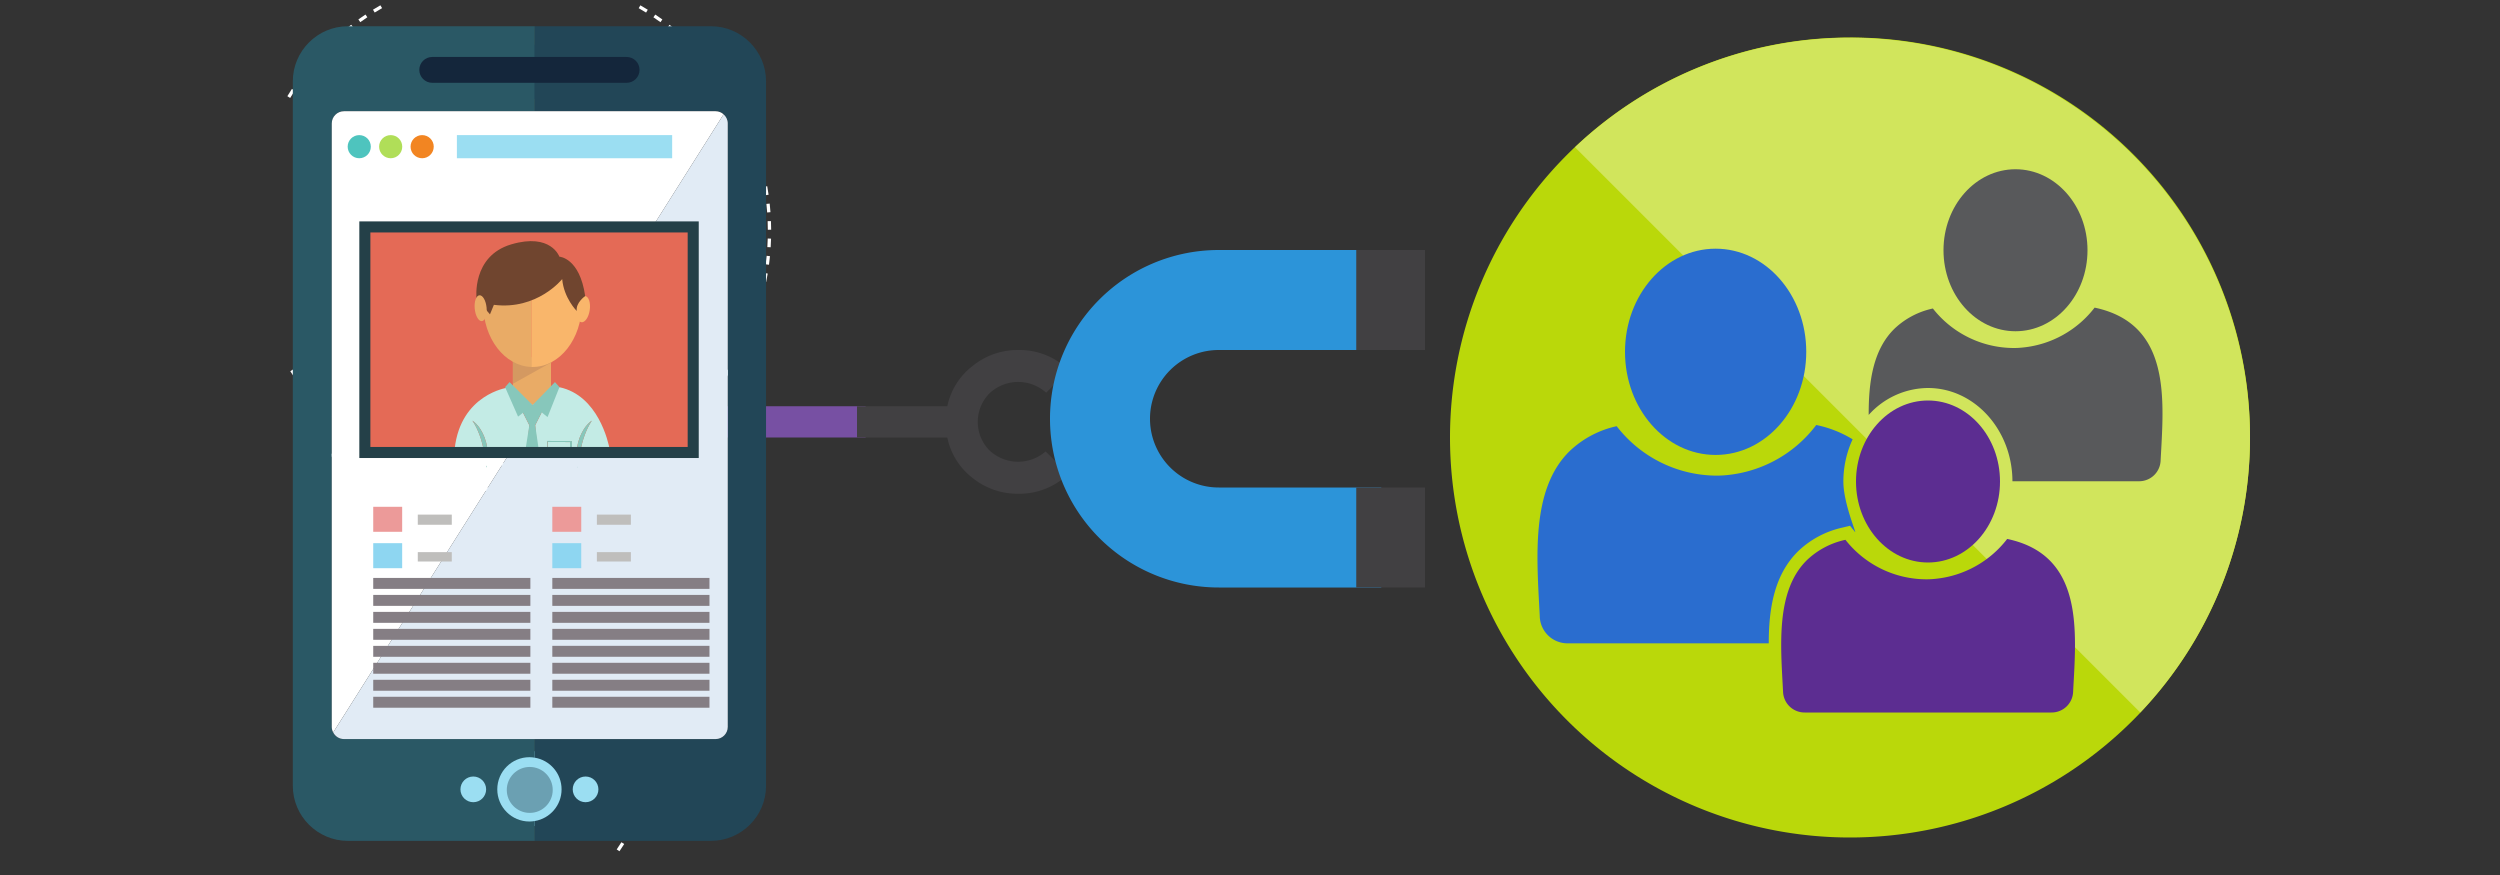 <?xml version="1.0" encoding="UTF-8" standalone="no"?>
<svg
   xmlns:dc="http://purl.org/dc/elements/1.1/"
   xmlns:cc="http://creativecommons.org/ns#"
   xmlns:rdf="http://www.w3.org/1999/02/22-rdf-syntax-ns#"
   xmlns:svg="http://www.w3.org/2000/svg"
   xmlns="http://www.w3.org/2000/svg"
   xmlns:sodipodi="http://sodipodi.sourceforge.net/DTD/sodipodi-0.dtd"
   xmlns:inkscape="http://www.inkscape.org/namespaces/inkscape"
   id="ICONS"
   viewBox="0 0 400 140"
   version="1.1"
   sodipodi:docname="disa-framework-contacts.svg"
   inkscape:version="0.92.1 r15371">
  <rect x="0" y="0" width="400" height="140" fill="#333333" stroke="none"/>
  <sodipodi:namedview
     pagecolor="#ffffff"
     bordercolor="#666666"
     borderopacity="1"
     objecttolerance="10"
     gridtolerance="10"
     guidetolerance="10"
     inkscape:pageopacity="0"
     inkscape:pageshadow="2"
     inkscape:window-width="1903"
     inkscape:window-height="1096"
     id="namedview69"
     showgrid="false"
     inkscape:zoom="2.397092"
     inkscape:cx="215.64449"
     inkscape:cy="-24.800868"
     inkscape:window-x="2489"
     inkscape:window-y="-9"
     inkscape:window-maximized="1"
     inkscape:current-layer="ICONS" />
  <defs
     id="defs4">
    <style
       id="style2">.cls-1{fill:#7750a3;}.cls-2{fill:#bad80a;}.cls-3{fill:#d1e55c;}.cls-4{fill:#2a6dcf;}.cls-5{fill:#58595b;}.cls-6{fill:#5c2d91;}.cls-7{fill:#414042;}.cls-8{fill:#ae96c8;}.cls-9{fill:#bcbec0;}.cls-10{fill:#6d6e71;}.cls-11{fill:#2c94d9;}.cls-12{fill:#808285;}</style>
  </defs>
  <title
     id="title6">bot-framework-overview-plan</title>
  <rect
     class="cls-1"
     x="113.5"
     y="65"
     width="25"
     height="5"
     id="rect8" />
  <path
     class="cls-2"
     d="M360,70A64,64,0,1,1,296,6,63.81,63.81,0,0,1,360,70Z"
     id="path10" />
  <path
     class="cls-3"
     d="M360,70a63.81,63.81,0,0,1-17.56,44L252,23.56A64,64,0,0,1,360,70Z"
     id="path12" />
  <ellipse
     class="cls-4"
     cx="274.5"
     cy="56.29"
     rx="14.5"
     ry="16.5"
     id="ellipse14" />
  <ellipse
     class="cls-5"
     cx="322.48"
     cy="40.04"
     rx="11.52"
     ry="12.96"
     id="ellipse16" />
  <path
     class="cls-4"
     d="M287.77,88.13a14.88,14.88,0,0,1,7-3.71l1.24-.3.8,1c.32.4-1.87-4.6-1.87-8.07a16.14,16.14,0,0,1,1.48-6.76A18.08,18.08,0,0,0,290.6,68a20.36,20.36,0,0,1-14.15,8,15.94,15.94,0,0,1-1.87.1,20.28,20.28,0,0,1-15.91-7.91,15.76,15.76,0,0,0-7.54,4c-6.28,6.16-5.23,17.22-4.77,26.38a4.44,4.44,0,0,0,4.28,4.36H283C283,97.37,283.87,91.91,287.77,88.13Z"
     id="path18" />
  <path
     class="cls-5"
     d="M335.14,49.22a16.55,16.55,0,0,1-11.47,6.38,13.07,13.07,0,0,1-1.52.08,16.5,16.5,0,0,1-12.89-6.32,12.82,12.82,0,0,0-6.11,3.2c-3.47,3.36-4.18,8.55-4.16,13.83a12.85,12.85,0,0,1,9.48-4.31c7.44,0,13.5,6.69,13.52,14.92h20.24a3.44,3.44,0,0,0,3.47-3.33C346.2,64.06,347.5,51.83,335.14,49.22Z"
     id="path20" />
  <ellipse
     class="cls-6"
     cx="308.48"
     cy="77.04"
     rx="11.52"
     ry="12.96"
     id="ellipse22" />
  <path
     class="cls-6"
     d="M331.7,110.67a3.44,3.44,0,0,1-3.47,3.33H288.76a3.44,3.44,0,0,1-3.47-3.33c-.38-7.33-1.22-16.17,3.87-21.1a12.82,12.82,0,0,1,6.11-3.2,16.51,16.51,0,0,0,12.89,6.32,13.08,13.08,0,0,0,1.52-.08,16.55,16.55,0,0,0,11.47-6.38C333.5,88.83,332.2,101.06,331.7,110.67Z"
     id="path24" />
  <path
     class="cls-7"
     d="M151.57,65H137.12v5h14.45a10.92,10.92,0,0,0,4,6.44A11.44,11.44,0,0,0,162.89,79a11.28,11.28,0,0,0,8.05-3.17l-3.64-3.6a6.7,6.7,0,0,1-9-.18,6.5,6.5,0,0,1,0-9.1,6.69,6.69,0,0,1,9.08-.12l3.64-3.6A11.29,11.29,0,0,0,162.89,56a11.43,11.43,0,0,0-7.28,2.56A10.91,10.91,0,0,0,151.57,65Z"
     id="path30" />
  <path
     class="cls-11"
     d="M195,94a27,27,0,0,1,0-54h26V56H195a11,11,0,0,0,0,22h26V94Z"
     id="path44" />
  <rect
     class="cls-7"
     x="217"
     y="40"
     width="11"
     height="16"
     id="rect46" />
  <rect
     class="cls-7"
     x="217"
     y="78"
     width="11"
     height="16"
     id="rect48" />
  <path
     id="path88"
     style="fill:#ffffff;fill-opacity:1;fill-rule:nonzero;stroke:none;stroke-width:0.018"
     d="m 48.909,74.03 0.209,0.488 -1.268,0.542 -0.208,-0.489 1.267,-0.542"
     inkscape:connector-curvature="0" />
  <path
     id="path90"
     style="fill:#ffffff;fill-opacity:1;fill-rule:nonzero;stroke:none;stroke-width:0.018"
     d="m 51.541,73.056 0.176,0.501 -1.3,0.457 -0.176,-0.501 1.3,-0.456"
     inkscape:connector-curvature="0" />
  <path
     id="path92"
     style="fill:#ffffff;fill-opacity:1;fill-rule:nonzero;stroke:none;stroke-width:0.018"
     d="m 54.234,72.259 0.142,0.512 -1.329,0.368 -0.142,-0.512 1.329,-0.368"
     inkscape:connector-curvature="0" />
  <path
     id="path94"
     style="fill:#ffffff;fill-opacity:1;fill-rule:nonzero;stroke:none;stroke-width:0.018"
     d="m 56.973,71.647 0.107,0.52 -1.35,0.277 -0.107,-0.52 1.35,-0.277"
     inkscape:connector-curvature="0" />
  <path
     id="path96"
     style="fill:#ffffff;fill-opacity:1;fill-rule:nonzero;stroke:none;stroke-width:0.018"
     d="m 59.751,71.22 0.071,0.526 -1.367,0.186 -0.072,-0.527 1.367,-0.186"
     inkscape:connector-curvature="0" />
  <path
     id="path98"
     style="fill:#ffffff;fill-opacity:1;fill-rule:nonzero;stroke:none;stroke-width:0.018"
     d="m 62.548,70.984 0.035,0.53 -1.375,0.092 -0.035,-0.53 1.375,-0.092"
     inkscape:connector-curvature="0" />
  <path
     id="path100"
     style="fill:#ffffff;fill-opacity:1;fill-rule:nonzero;stroke:none;stroke-width:0.018"
     d="m 65.356,70.937 v 0.531 h -1.379 l 6.15e-4,-0.532 h 1.378"
     inkscape:connector-curvature="0" />
  <path
     id="path102"
     style="fill:#ffffff;fill-opacity:1;fill-rule:nonzero;stroke:none;stroke-width:0.018"
     d="m 68.158,71.081 -0.036,0.53 -1.375,-0.094 0.036,-0.53 1.375,0.094"
     inkscape:connector-curvature="0" />
  <path
     id="path104"
     style="fill:#ffffff;fill-opacity:1;fill-rule:nonzero;stroke:none;stroke-width:0.018"
     d="m 70.948,71.413 -0.071,0.527 -1.366,-0.186 0.072,-0.527 1.365,0.186"
     inkscape:connector-curvature="0" />
  <path
     id="path106"
     style="fill:#ffffff;fill-opacity:1;fill-rule:nonzero;stroke:none;stroke-width:0.018"
     d="m 73.707,71.931 -0.107,0.521 -1.35,-0.278 0.106,-0.52 1.351,0.277"
     inkscape:connector-curvature="0" />
  <path
     id="path108"
     style="fill:#ffffff;fill-opacity:1;fill-rule:nonzero;stroke:none;stroke-width:0.018"
     d="m 76.426,72.634 -0.141,0.512 -1.329,-0.368 0.142,-0.513 1.328,0.368"
     inkscape:connector-curvature="0" />
  <path
     id="path110"
     style="fill:#ffffff;fill-opacity:1;fill-rule:nonzero;stroke:none;stroke-width:0.018"
     d="m 79.091,73.516 -0.176,0.501 -1.301,-0.455 0.175,-0.502 1.301,0.455"
     inkscape:connector-curvature="0" />
  <path
     id="path112"
     style="fill:#ffffff;fill-opacity:1;fill-rule:nonzero;stroke:none;stroke-width:0.018"
     d="m 81.69,74.574 -0.208,0.489 -1.268,-0.542 0.209,-0.489 1.267,0.541"
     inkscape:connector-curvature="0" />
  <path
     id="path114"
     style="fill:#ffffff;fill-opacity:1;fill-rule:nonzero;stroke:none;stroke-width:0.018"
     d="m 84.214,75.804 -0.241,0.474 -1.229,-0.626 0.241,-0.474 1.228,0.625"
     inkscape:connector-curvature="0" />
  <path
     id="path116"
     style="fill:#ffffff;fill-opacity:1;fill-rule:nonzero;stroke:none;stroke-width:0.018"
     d="m 86.65,77.201 -0.272,0.457 -1.184,-0.707 0.272,-0.457 1.184,0.707"
     inkscape:connector-curvature="0" />
  <path
     id="path118"
     style="fill:#ffffff;fill-opacity:1;fill-rule:nonzero;stroke:none;stroke-width:0.018"
     d="m 88.985,78.757 -0.302,0.437 -1.134,-0.784 0.302,-0.437 1.133,0.784"
     inkscape:connector-curvature="0" />
  <path
     id="path120"
     style="fill:#ffffff;fill-opacity:1;fill-rule:nonzero;stroke:none;stroke-width:0.018"
     d="m 91.213,80.468 -0.331,0.415 -1.078,-0.858 0.331,-0.416 1.079,0.859"
     inkscape:connector-curvature="0" />
  <path
     id="path122"
     style="fill:#ffffff;fill-opacity:1;fill-rule:nonzero;stroke:none;stroke-width:0.018"
     d="m 93.317,82.324 -0.358,0.392 -1.018,-0.929 0.358,-0.393 1.018,0.93"
     inkscape:connector-curvature="0" />
  <path
     id="path124"
     style="fill:#ffffff;fill-opacity:1;fill-rule:nonzero;stroke:none;stroke-width:0.018"
     d="m 95.293,84.321 -0.384,0.367 -0.953,-0.996 0.384,-0.367 0.952,0.996"
     inkscape:connector-curvature="0" />
  <path
     id="path126"
     style="fill:#ffffff;fill-opacity:1;fill-rule:nonzero;stroke:none;stroke-width:0.018"
     d="m 97.129,86.446 -0.408,0.34 -0.883,-1.058 0.408,-0.341 0.883,1.058"
     inkscape:connector-curvature="0" />
  <path
     id="path128"
     style="fill:#ffffff;fill-opacity:1;fill-rule:nonzero;stroke:none;stroke-width:0.018"
     d="m 98.816,88.69 -0.43,0.312 -0.809,-1.116 0.43,-0.312 0.809,1.115"
     inkscape:connector-curvature="0" />
  <path
     id="path130"
     style="fill:#ffffff;fill-opacity:1;fill-rule:nonzero;stroke:none;stroke-width:0.018"
     d="m 100.348,91.043 -0.45,0.282 -0.732,-1.168 0.45,-0.282 0.732,1.167"
     inkscape:connector-curvature="0" />
  <path
     id="path132"
     style="fill:#ffffff;fill-opacity:1;fill-rule:nonzero;stroke:none;stroke-width:0.018"
     d="m 101.719,93.493 -0.468,0.252 -0.652,-1.215 0.468,-0.251 0.652,1.214"
     inkscape:connector-curvature="0" />
  <path
     id="path134"
     style="fill:#ffffff;fill-opacity:1;fill-rule:nonzero;stroke:none;stroke-width:0.018"
     d="m 102.927,96.015 -0.481,0.226 -0.587,-1.247 0.481,-0.226 0.587,1.247"
     inkscape:connector-curvature="0" />
  <path
     id="path136"
     style="fill:#ffffff;fill-opacity:1;fill-rule:nonzero;stroke:none;stroke-width:0.018"
     d="m 103.956,98.636 -0.497,0.187 -0.486,-1.29 0.497,-0.188 0.486,1.291"
     inkscape:connector-curvature="0" />
  <path
     id="path138"
     style="fill:#ffffff;fill-opacity:1;fill-rule:nonzero;stroke:none;stroke-width:0.018"
     d="m 104.814,101.312 -0.509,0.153 -0.398,-1.319 0.509,-0.153 0.398,1.32"
     inkscape:connector-curvature="0" />
  <path
     id="path140"
     style="fill:#ffffff;fill-opacity:1;fill-rule:nonzero;stroke:none;stroke-width:0.018"
     d="m 105.489,104.035 -0.518,0.119 -0.309,-1.344 0.518,-0.119 0.309,1.344"
     inkscape:connector-curvature="0" />
  <path
     id="path142"
     style="fill:#ffffff;fill-opacity:1;fill-rule:nonzero;stroke:none;stroke-width:0.018"
     d="m 105.978,106.8 -0.525,0.083 -0.217,-1.361 0.525,-0.083 0.216,1.361"
     inkscape:connector-curvature="0" />
  <path
     id="path144"
     style="fill:#ffffff;fill-opacity:1;fill-rule:nonzero;stroke:none;stroke-width:0.018"
     d="m 106.279,109.593 -0.529,0.048 -0.124,-1.373 0.529,-0.048 0.124,1.373"
     inkscape:connector-curvature="0" />
  <path
     id="path146"
     style="fill:#ffffff;fill-opacity:1;fill-rule:nonzero;stroke:none;stroke-width:0.018"
     d="m 106.391,112.397 -0.531,0.012 -0.031,-1.378 0.531,-0.012 0.031,1.378"
     inkscape:connector-curvature="0" />
  <path
     id="path148"
     style="fill:#ffffff;fill-opacity:1;fill-rule:nonzero;stroke:none;stroke-width:0.018"
     d="m 106.312,115.205 -0.531,-0.025 0.062,-1.377 0.531,0.024 -0.063,1.377"
     inkscape:connector-curvature="0" />
  <path
     id="path150"
     style="fill:#ffffff;fill-opacity:1;fill-rule:nonzero;stroke:none;stroke-width:0.018"
     d="m 106.044,118 -0.528,-0.06 0.155,-1.37 0.528,0.06 -0.155,1.37"
     inkscape:connector-curvature="0" />
  <path
     id="path152"
     style="fill:#ffffff;fill-opacity:1;fill-rule:nonzero;stroke:none;stroke-width:0.018"
     d="m 105.588,120.77 -0.522,-0.095 0.247,-1.356 0.523,0.095 -0.247,1.356"
     inkscape:connector-curvature="0" />
  <path
     id="path154"
     style="fill:#ffffff;fill-opacity:1;fill-rule:nonzero;stroke:none;stroke-width:0.018"
     d="m 104.948,123.504 -0.515,-0.13 0.337,-1.336 0.515,0.13 -0.337,1.336"
     inkscape:connector-curvature="0" />
  <path
     id="path156"
     style="fill:#ffffff;fill-opacity:1;fill-rule:nonzero;stroke:none;stroke-width:0.018"
     d="m 104.127,126.189 -0.506,-0.164 0.425,-1.311 0.506,0.164 -0.425,1.311"
     inkscape:connector-curvature="0" />
  <path
     id="path158"
     style="fill:#ffffff;fill-opacity:1;fill-rule:nonzero;stroke:none;stroke-width:0.018"
     d="m 103.128,128.812 -0.493,-0.198 0.512,-1.28 0.493,0.198 -0.512,1.28"
     inkscape:connector-curvature="0" />
  <path
     id="path160"
     style="fill:#ffffff;fill-opacity:1;fill-rule:nonzero;stroke:none;stroke-width:0.018"
     d="m 101.956,131.362 -0.479,-0.23 0.597,-1.242 0.479,0.23 -0.596,1.242"
     inkscape:connector-curvature="0" />
  <path
     id="path162"
     style="fill:#ffffff;fill-opacity:1;fill-rule:nonzero;stroke:none;stroke-width:0.018"
     d="m 100.616,133.828 -0.463,-0.262 0.679,-1.2 0.463,0.262 -0.679,1.2"
     inkscape:connector-curvature="0" />
  <path
     id="path164"
     style="fill:#ffffff;fill-opacity:1;fill-rule:nonzero;stroke:none;stroke-width:0.018"
     d="m 99.113,136.2 -0.444,-0.292 0.758,-1.152 0.444,0.292 -0.758,1.152"
     inkscape:connector-curvature="0" />
  <path
     id="path204"
     style="fill:#ffffff;fill-opacity:1;fill-rule:nonzero;stroke:none;stroke-width:0.018"
     d="m 65.454,75.46 0.198,-0.493 1.279,0.514 -0.198,0.493 -1.279,-0.514"
     inkscape:connector-curvature="0" />
  <path
     id="path206"
     style="fill:#ffffff;fill-opacity:1;fill-rule:nonzero;stroke:none;stroke-width:0.018"
     d="m 62.906,74.284 0.23,-0.479 1.242,0.599 -0.23,0.479 -1.242,-0.599"
     inkscape:connector-curvature="0" />
  <path
     id="path208"
     style="fill:#ffffff;fill-opacity:1;fill-rule:nonzero;stroke:none;stroke-width:0.018"
     d="m 60.442,72.941 0.262,-0.462 1.199,0.68 -0.262,0.462 -1.199,-0.681"
     inkscape:connector-curvature="0" />
  <path
     id="path210"
     style="fill:#ffffff;fill-opacity:1;fill-rule:nonzero;stroke:none;stroke-width:0.018"
     d="m 58.072,71.435 0.293,-0.443 1.151,0.759 -0.292,0.444 -1.151,-0.76"
     inkscape:connector-curvature="0" />
  <path
     id="path212"
     style="fill:#ffffff;fill-opacity:1;fill-rule:nonzero;stroke:none;stroke-width:0.018"
     d="m 55.809,69.773 0.322,-0.423 1.097,0.835 -0.322,0.423 -1.097,-0.835"
     inkscape:connector-curvature="0" />
  <path
     id="path214"
     style="fill:#ffffff;fill-opacity:1;fill-rule:nonzero;stroke:none;stroke-width:0.018"
     d="m 53.665,67.963 0.349,-0.4 1.038,0.907 -0.35,0.4 -1.038,-0.907"
     inkscape:connector-curvature="0" />
  <path
     id="path216"
     style="fill:#ffffff;fill-opacity:1;fill-rule:nonzero;stroke:none;stroke-width:0.018"
     d="m 51.646,66.011 0.376,-0.376 0.974,0.975 -0.376,0.376 -0.974,-0.976"
     inkscape:connector-curvature="0" />
  <path
     id="path218"
     style="fill:#ffffff;fill-opacity:1;fill-rule:nonzero;stroke:none;stroke-width:0.018"
     d="m 49.764,63.925 0.4,-0.349 0.906,1.039 -0.4,0.349 -0.906,-1.039"
     inkscape:connector-curvature="0" />
  <path
     id="path220"
     style="fill:#ffffff;fill-opacity:1;fill-rule:nonzero;stroke:none;stroke-width:0.018"
     d="m 48.029,61.719 0.423,-0.321 0.834,1.098 -0.423,0.322 -0.833,-1.098"
     inkscape:connector-curvature="0" />
  <path
     id="path222"
     style="fill:#ffffff;fill-opacity:1;fill-rule:nonzero;stroke:none;stroke-width:0.018"
     d="m 46.446,59.399 0.444,-0.292 0.757,1.152 -0.444,0.292 -0.757,-1.152"
     inkscape:connector-curvature="0" />
  <path
     id="path256"
     style="fill:#ffffff;fill-opacity:1;fill-rule:nonzero;stroke:none;stroke-width:0.018"
     d="m 46.709,14.225 0.45,0.282 -0.733,1.167 -0.45,-0.283 0.733,-1.167"
     inkscape:connector-curvature="0" />
  <path
     id="path258"
     style="fill:#ffffff;fill-opacity:1;fill-rule:nonzero;stroke:none;stroke-width:0.018"
     d="m 48.318,11.926 0.43,0.312 -0.81,1.116 -0.43,-0.312 0.81,-1.115"
     inkscape:connector-curvature="0" />
  <path
     id="path260"
     style="fill:#ffffff;fill-opacity:1;fill-rule:nonzero;stroke:none;stroke-width:0.018"
     d="m 50.08,9.738 0.408,0.34 -0.883,1.059 -0.408,-0.341 0.883,-1.059"
     inkscape:connector-curvature="0" />
  <path
     id="path262"
     style="fill:#ffffff;fill-opacity:1;fill-rule:nonzero;stroke:none;stroke-width:0.018"
     d="M 51.985,7.675 52.369,8.042 51.416,9.039 51.033,8.671 51.985,7.675"
     inkscape:connector-curvature="0" />
  <path
     id="path264"
     style="fill:#ffffff;fill-opacity:1;fill-rule:nonzero;stroke:none;stroke-width:0.018"
     d="m 54.025,5.747 0.358,0.392 -1.018,0.929 -0.358,-0.392 1.018,-0.929"
     inkscape:connector-curvature="0" />
  <path
     id="path266"
     style="fill:#ffffff;fill-opacity:1;fill-rule:nonzero;stroke:none;stroke-width:0.018"
     d="m 56.192,3.96 0.331,0.415 -1.078,0.858 -0.331,-0.415 1.079,-0.858"
     inkscape:connector-curvature="0" />
  <path
     id="path268"
     style="fill:#ffffff;fill-opacity:1;fill-rule:nonzero;stroke:none;stroke-width:0.018"
     d="M 58.474,2.325 58.776,2.762 57.642,3.547 57.339,3.108 58.474,2.325"
     inkscape:connector-curvature="0" />
  <path
     id="path270"
     style="fill:#ffffff;fill-opacity:1;fill-rule:nonzero;stroke:none;stroke-width:0.018"
     d="m 60.863,0.846 0.272,0.456 -1.185,0.705 -0.272,-0.456 1.185,-0.705"
     inkscape:connector-curvature="0" />
  <path
     id="path302"
     style="fill:#ffffff;fill-opacity:1;fill-rule:nonzero;stroke:none;stroke-width:0.018"
     d="m 103.644,1.558 -0.272,0.456 -1.183,-0.707 0.272,-0.456 1.184,0.707"
     inkscape:connector-curvature="0" />
  <path
     id="path304"
     style="fill:#ffffff;fill-opacity:1;fill-rule:nonzero;stroke:none;stroke-width:0.018"
     d="m 105.98,3.113 -0.302,0.437 -1.134,-0.783 0.302,-0.437 1.134,0.783"
     inkscape:connector-curvature="0" />
  <path
     id="path306"
     style="fill:#ffffff;fill-opacity:1;fill-rule:nonzero;stroke:none;stroke-width:0.018"
     d="m 108.208,4.825 -0.331,0.415 -1.079,-0.859 0.331,-0.415 1.079,0.859"
     inkscape:connector-curvature="0" />
  <path
     id="path308"
     style="fill:#ffffff;fill-opacity:1;fill-rule:nonzero;stroke:none;stroke-width:0.018"
     d="m 110.311,6.681 -0.359,0.392 -1.018,-0.929 0.358,-0.394 1.018,0.93"
     inkscape:connector-curvature="0" />
  <path
     id="path310"
     style="fill:#ffffff;fill-opacity:1;fill-rule:nonzero;stroke:none;stroke-width:0.018"
     d="m 112.288,8.676 -0.384,0.368 -0.952,-0.997 0.384,-0.368 0.953,0.996"
     inkscape:connector-curvature="0" />
  <path
     id="path312"
     style="fill:#ffffff;fill-opacity:1;fill-rule:nonzero;stroke:none;stroke-width:0.018"
     d="m 114.124,10.802 -0.408,0.34 -0.883,-1.058 0.408,-0.341 0.883,1.058"
     inkscape:connector-curvature="0" />
  <path
     id="path314"
     style="fill:#ffffff;fill-opacity:1;fill-rule:nonzero;stroke:none;stroke-width:0.018"
     d="m 115.811,13.046 -0.43,0.312 -0.809,-1.116 0.43,-0.312 0.809,1.116"
     inkscape:connector-curvature="0" />
  <path
     id="path316"
     style="fill:#ffffff;fill-opacity:1;fill-rule:nonzero;stroke:none;stroke-width:0.018"
     d="m 117.343,15.399 -0.45,0.282 -0.732,-1.168 0.45,-0.282 0.732,1.168"
     inkscape:connector-curvature="0" />
  <path
     id="path318"
     style="fill:#ffffff;fill-opacity:1;fill-rule:nonzero;stroke:none;stroke-width:0.018"
     d="m 118.714,17.849 -0.468,0.252 -0.652,-1.215 0.468,-0.251 0.652,1.214"
     inkscape:connector-curvature="0" />
  <path
     id="path320"
     style="fill:#ffffff;fill-opacity:1;fill-rule:nonzero;stroke:none;stroke-width:0.018"
     d="m 119.921,20.371 -0.481,0.226 -0.587,-1.247 0.481,-0.226 0.587,1.247"
     inkscape:connector-curvature="0" />
  <path
     id="path322"
     style="fill:#ffffff;fill-opacity:1;fill-rule:nonzero;stroke:none;stroke-width:0.018"
     d="m 120.951,22.992 -0.497,0.187 -0.486,-1.29 0.497,-0.188 0.486,1.291"
     inkscape:connector-curvature="0" />
  <path
     id="path324"
     style="fill:#ffffff;fill-opacity:1;fill-rule:nonzero;stroke:none;stroke-width:0.018"
     d="m 121.809,25.668 -0.509,0.154 -0.398,-1.32 0.509,-0.153 0.398,1.32"
     inkscape:connector-curvature="0" />
  <path
     id="path326"
     style="fill:#ffffff;fill-opacity:1;fill-rule:nonzero;stroke:none;stroke-width:0.018"
     d="m 122.483,28.391 -0.518,0.119 -0.308,-1.344 0.518,-0.119 0.309,1.344"
     inkscape:connector-curvature="0" />
  <path
     id="path328"
     style="fill:#ffffff;fill-opacity:1;fill-rule:nonzero;stroke:none;stroke-width:0.018"
     d="m 122.973,31.157 -0.525,0.083 -0.217,-1.361 0.524,-0.084 0.217,1.361"
     inkscape:connector-curvature="0" />
  <path
     id="path330"
     style="fill:#ffffff;fill-opacity:1;fill-rule:nonzero;stroke:none;stroke-width:0.018"
     d="m 123.274,33.949 -0.529,0.048 -0.124,-1.373 0.529,-0.048 0.124,1.373"
     inkscape:connector-curvature="0" />
  <path
     id="path332"
     style="fill:#ffffff;fill-opacity:1;fill-rule:nonzero;stroke:none;stroke-width:0.018"
     d="m 123.385,36.754 -0.531,0.012 -0.031,-1.378 0.531,-0.012 0.031,1.378"
     inkscape:connector-curvature="0" />
  <path
     id="path334"
     style="fill:#ffffff;fill-opacity:1;fill-rule:nonzero;stroke:none;stroke-width:0.018"
     d="m 123.307,39.561 -0.531,-0.025 0.062,-1.376 0.531,0.023 -0.062,1.378"
     inkscape:connector-curvature="0" />
  <path
     id="path336"
     style="fill:#ffffff;fill-opacity:1;fill-rule:nonzero;stroke:none;stroke-width:0.018"
     d="m 123.039,42.356 -0.528,-0.06 0.155,-1.369 0.528,0.059 -0.155,1.37"
     inkscape:connector-curvature="0" />
  <path
     id="path338"
     style="fill:#ffffff;fill-opacity:1;fill-rule:nonzero;stroke:none;stroke-width:0.018"
     d="m 122.583,45.126 -0.522,-0.095 0.246,-1.356 0.523,0.095 -0.247,1.356"
     inkscape:connector-curvature="0" />
  <path
     id="path340"
     style="fill:#ffffff;fill-opacity:1;fill-rule:nonzero;stroke:none;stroke-width:0.018"
     d="m 121.943,47.86 -0.515,-0.13 0.337,-1.336 0.515,0.13 -0.337,1.336"
     inkscape:connector-curvature="0" />
  <path
     id="path342"
     style="fill:#ffffff;fill-opacity:1;fill-rule:nonzero;stroke:none;stroke-width:0.018"
     d="m 121.122,50.546 -0.505,-0.164 0.425,-1.311 0.506,0.164 -0.426,1.311"
     inkscape:connector-curvature="0" />
  <path
     id="path344"
     style="fill:#ffffff;fill-opacity:1;fill-rule:nonzero;stroke:none;stroke-width:0.018"
     d="m 120.123,53.168 -0.493,-0.197 0.513,-1.28 0.493,0.198 -0.512,1.279"
     inkscape:connector-curvature="0" />
  <path
     id="path346"
     style="fill:#ffffff;fill-opacity:1;fill-rule:nonzero;stroke:none;stroke-width:0.018"
     d="m 118.95,55.718 -0.479,-0.23 0.597,-1.242 0.479,0.23 -0.597,1.242"
     inkscape:connector-curvature="0" />
  <path
     id="path348"
     style="fill:#ffffff;fill-opacity:1;fill-rule:nonzero;stroke:none;stroke-width:0.018"
     d="m 117.611,58.184 -0.463,-0.262 0.678,-1.2 0.463,0.262 -0.679,1.2"
     inkscape:connector-curvature="0" />
  <path
     id="path350"
     style="fill:#ffffff;fill-opacity:1;fill-rule:nonzero;stroke:none;stroke-width:0.018"
     d="m 116.107,60.556 -0.444,-0.292 0.758,-1.152 0.444,0.292 -0.758,1.151"
     inkscape:connector-curvature="0" />
  <path
     id="path352"
     style="fill:#ffffff;fill-opacity:1;fill-rule:nonzero;stroke:none;stroke-width:0.018"
     d="m 114.447,62.823 -0.423,-0.321 0.834,-1.098 0.423,0.321 -0.834,1.098"
     inkscape:connector-curvature="0" />
  <path
     id="path354"
     style="fill:#ffffff;fill-opacity:1;fill-rule:nonzero;stroke:none;stroke-width:0.018"
     d="m 112.639,64.971 -0.4,-0.349 0.906,-1.039 0.4,0.349 -0.906,1.039"
     inkscape:connector-curvature="0" />
  <path
     id="path356"
     style="fill:#ffffff;fill-opacity:1;fill-rule:nonzero;stroke:none;stroke-width:0.018"
     d="m 110.689,66.992 -0.376,-0.375 0.974,-0.976 0.376,0.375 -0.974,0.976"
     inkscape:connector-curvature="0" />
  <path
     id="path358"
     style="fill:#ffffff;fill-opacity:1;fill-rule:nonzero;stroke:none;stroke-width:0.018"
     d="m 108.609,68.874 -0.35,-0.4 1.038,-0.907 0.349,0.4 -1.037,0.907"
     inkscape:connector-curvature="0" />
  <path
     id="path360"
     style="fill:#ffffff;fill-opacity:1;fill-rule:nonzero;stroke:none;stroke-width:0.018"
     d="m 106.404,70.613 -0.322,-0.423 1.097,-0.835 0.322,0.423 -1.097,0.835"
     inkscape:connector-curvature="0" />
  <path
     id="path362"
     style="fill:#ffffff;fill-opacity:1;fill-rule:nonzero;stroke:none;stroke-width:0.018"
     d="m 104.086,72.2 -0.292,-0.444 1.151,-0.759 0.292,0.444 -1.151,0.759"
     inkscape:connector-curvature="0" />
  <path
     id="path364"
     style="fill:#ffffff;fill-opacity:1;fill-rule:nonzero;stroke:none;stroke-width:0.018"
     d="m 101.667,73.626 -0.262,-0.462 1.2,-0.68 0.262,0.462 -1.199,0.68"
     inkscape:connector-curvature="0" />
  <path
     id="path366"
     style="fill:#ffffff;fill-opacity:1;fill-rule:nonzero;stroke:none;stroke-width:0.018"
     d="m 99.159,74.886 -0.23,-0.479 1.242,-0.599 0.231,0.479 -1.243,0.599"
     inkscape:connector-curvature="0" />
  <path
     id="path368"
     style="fill:#ffffff;fill-opacity:1;fill-rule:nonzero;stroke:none;stroke-width:0.018"
     d="m 96.575,75.978 -0.199,-0.493 1.278,-0.515 0.199,0.493 -1.278,0.515"
     inkscape:connector-curvature="0" />
  <path
     id="path370"
     style="fill:#ffffff;fill-opacity:1;fill-rule:nonzero;stroke:none;stroke-width:0.018"
     d="m 93.922,76.896 -0.165,-0.505 1.31,-0.428 0.165,0.505 -1.31,0.428"
     inkscape:connector-curvature="0" />
  <path
     id="path372"
     style="fill:#ffffff;fill-opacity:1;fill-rule:nonzero;stroke:none;stroke-width:0.018"
     d="m 91.212,77.634 -0.131,-0.515 1.336,-0.34 0.131,0.515 -1.336,0.34"
     inkscape:connector-curvature="0" />
  <path
     id="path374"
     style="fill:#ffffff;fill-opacity:1;fill-rule:nonzero;stroke:none;stroke-width:0.018"
     d="m 88.46,78.187 -0.096,-0.523 1.356,-0.248 0.095,0.523 -1.355,0.248"
     inkscape:connector-curvature="0" />
  <path
     id="path376"
     style="fill:#ffffff;fill-opacity:1;fill-rule:nonzero;stroke:none;stroke-width:0.018"
     d="m 85.675,78.552 -0.06,-0.528 1.37,-0.155 0.06,0.528 -1.37,0.156"
     inkscape:connector-curvature="0" />
  <path
     id="path378"
     style="fill:#ffffff;fill-opacity:1;fill-rule:nonzero;stroke:none;stroke-width:0.018"
     d="m 82.873,78.728 -0.024,-0.531 1.377,-0.063 0.024,0.531 -1.377,0.063"
     inkscape:connector-curvature="0" />
  <path
     id="path380"
     style="fill:#ffffff;fill-opacity:1;fill-rule:nonzero;stroke:none;stroke-width:0.018"
     d="m 80.066,78.713 0.011,-0.531 1.378,0.031 -0.011,0.531 -1.378,-0.031"
     inkscape:connector-curvature="0" />
  <path
     id="path382"
     style="fill:#ffffff;fill-opacity:1;fill-rule:nonzero;stroke:none;stroke-width:0.018"
     d="m 77.264,78.509 0.048,-0.529 1.373,0.124 -0.047,0.529 -1.373,-0.124"
     inkscape:connector-curvature="0" />
  <path
     id="path384"
     style="fill:#ffffff;fill-opacity:1;fill-rule:nonzero;stroke:none;stroke-width:0.018"
     d="m 74.485,78.118 0.083,-0.525 1.362,0.216 -0.083,0.525 -1.361,-0.215"
     inkscape:connector-curvature="0" />
  <path
     id="path386"
     style="fill:#ffffff;fill-opacity:1;fill-rule:nonzero;stroke:none;stroke-width:0.018"
     d="m 71.738,77.54 0.118,-0.518 1.344,0.307 -0.118,0.518 -1.344,-0.307"
     inkscape:connector-curvature="0" />
  <path
     id="path388"
     style="fill:#ffffff;fill-opacity:1;fill-rule:nonzero;stroke:none;stroke-width:0.018"
     d="m 69.034,76.779 0.152,-0.509 1.321,0.396 -0.153,0.509 -1.32,-0.396"
     inkscape:connector-curvature="0" />
  <path
     id="path1132"
     style="fill:#9bdef2;fill-opacity:1;fill-rule:nonzero;stroke:none;stroke-width:0.018"
     d="M 71.598,132.167 H 98.748 V 120.197 H 71.598 Z"
     inkscape:connector-curvature="0" />
  <path
     id="path1134"
     style="fill:#14263b;fill-opacity:1;fill-rule:nonzero;stroke:none;stroke-width:0.018"
     d="m 109.576,11.488 c 0,2.408 -10.229,4.36 -22.844,4.36 -12.615,0 -22.844,-1.952 -22.844,-4.36 0,-2.408 10.229,-4.36 22.844,-4.36 12.615,0 22.844,1.951 22.844,4.36"
     inkscape:connector-curvature="0" />
  <path
     id="path1136"
     style="fill:#224657;fill-opacity:1;fill-rule:nonzero;stroke:none;stroke-width:0.018"
     d="m 93.692,128.354 c -1.138,0 -2.057,-0.921 -2.057,-2.058 0,-1.135 0.92,-2.053 2.057,-2.053 1.133,0 2.054,0.918 2.054,2.053 0,1.137 -0.921,2.058 -2.054,2.058 z M 113.762,4.2 H 85.564 v 4.914 h 14.695 c 1.144,0 2.07,0.924 2.07,2.066 0,1.143 -0.926,2.069 -2.07,2.069 H 85.564 v 4.548 h 28.932 c 1.07,0 1.946,0.875 1.946,1.946 v 96.56 c 0,1.071 -0.876,1.946 -1.946,1.946 H 85.564 v 2.98 c 2.435,0.408 4.289,2.518 4.289,5.067 0,2.55 -1.854,4.663 -4.289,5.07 v 3.171 h 28.198 c 4.85,0 8.806,-3.959 8.806,-8.805 V 13.005 c 0,-4.848 -3.965,-8.805 -8.806,-8.805"
     inkscape:connector-curvature="0" />
  <path
     id="path1138"
     style="fill:#2a5865;fill-opacity:1;fill-rule:nonzero;stroke:none;stroke-width:0.018"
     d="m 75.727,128.354 c -1.134,0 -2.056,-0.921 -2.056,-2.058 0,-1.135 0.922,-2.053 2.056,-2.053 1.134,0 2.055,0.918 2.055,2.053 0,1.137 -0.921,2.058 -2.055,2.058 z m 8.982,3.089 c -2.843,0 -5.144,-2.305 -5.144,-5.147 0,-2.84 2.301,-5.144 5.144,-5.144 0.292,0 0.576,0.032 0.855,0.078 v -2.98 H 55.03 c -1.071,0 -1.946,-0.875 -1.946,-1.946 V 19.744 c 0,-1.071 0.875,-1.946 1.946,-1.946 H 85.564 V 13.249 H 69.159 c -1.142,0 -2.07,-0.925 -2.07,-2.069 0,-1.142 0.928,-2.066 2.07,-2.066 H 85.564 V 4.2 H 55.655 c -4.842,0 -8.804,3.963 -8.804,8.805 V 125.738 c 0,4.846 3.962,8.803 8.804,8.799 h 29.909 v -3.171 c -0.279,0.045 -0.563,0.077 -0.855,0.077"
     inkscape:connector-curvature="0" />
  <path
     id="path1140"
     style="fill:#ffffff;fill-opacity:1;fill-rule:nonzero;stroke:none;stroke-width:0.018"
     d="M 114.496,17.797 H 55.03 c -1.071,0 -1.946,0.875 -1.946,1.946 v 96.56 c 0,0.322 0.086,0.622 0.227,0.89 l 62.465,-98.904 c -0.344,-0.303 -0.787,-0.493 -1.28,-0.493"
     inkscape:connector-curvature="0" />
  <path
     id="path1142"
     style="fill:#e1ebf5;fill-opacity:1;fill-rule:nonzero;stroke:none;stroke-width:0.018"
     d="M 115.775,18.29 53.311,117.194 c 0.325,0.624 0.97,1.056 1.719,1.056 h 59.466 c 1.07,0 1.946,-0.875 1.946,-1.946 V 19.744 c 0,-0.579 -0.261,-1.095 -0.666,-1.454"
     inkscape:connector-curvature="0" />
  <path
     id="path1144"
     style="fill:#4ec4be;fill-opacity:1;fill-rule:nonzero;stroke:none;stroke-width:0.018"
     d="m 59.331,23.468 c 0,1.022 -0.824,1.851 -1.853,1.851 -1.016,0 -1.851,-0.83 -1.851,-1.851 0,-1.024 0.835,-1.851 1.851,-1.851 1.029,0 1.853,0.827 1.853,1.851"
     inkscape:connector-curvature="0" />
  <path
     id="path1146"
     style="fill:#b0de58;fill-opacity:1;fill-rule:nonzero;stroke:none;stroke-width:0.018"
     d="m 64.359,23.468 c 0,1.022 -0.827,1.851 -1.845,1.851 -1.025,0 -1.857,-0.83 -1.857,-1.851 0,-1.024 0.833,-1.851 1.857,-1.851 1.018,0 1.845,0.827 1.845,1.851"
     inkscape:connector-curvature="0" />
  <path
     id="path1148"
     style="fill:#f28522;fill-opacity:1;fill-rule:nonzero;stroke:none;stroke-width:0.018"
     d="m 69.399,23.468 c 0,1.022 -0.835,1.851 -1.857,1.851 -1.021,0 -1.851,-0.83 -1.851,-1.851 0,-1.024 0.83,-1.851 1.851,-1.851 1.022,0 1.857,0.827 1.857,1.851"
     inkscape:connector-curvature="0" />
  <path
     id="path1150"
     style="fill:#9bdef2;fill-opacity:1;fill-rule:nonzero;stroke:none;stroke-width:0.018"
     d="m 73.102,25.32 h 34.443 v -3.703 H 73.102 Z"
     inkscape:connector-curvature="0" />
  <path
     id="path1152"
     style="fill:#857e84;fill-opacity:1;fill-rule:nonzero;stroke:none;stroke-width:0.018"
     d="M 59.716,94.221 H 84.86 V 92.469 H 59.716 Z"
     inkscape:connector-curvature="0" />
  <path
     id="path1154"
     style="fill:#857e84;fill-opacity:1;fill-rule:nonzero;stroke:none;stroke-width:0.018"
     d="m 59.716,96.938 h 25.144 v -1.752 H 59.716 Z"
     inkscape:connector-curvature="0" />
  <path
     id="path1156"
     style="fill:#857e84;fill-opacity:1;fill-rule:nonzero;stroke:none;stroke-width:0.018"
     d="M 59.716,99.654 H 84.86 V 97.901 H 59.716 Z"
     inkscape:connector-curvature="0" />
  <path
     id="path1158"
     style="fill:#857e84;fill-opacity:1;fill-rule:nonzero;stroke:none;stroke-width:0.018"
     d="m 59.716,102.369 h 25.144 v -1.75 H 59.716 Z"
     inkscape:connector-curvature="0" />
  <path
     id="path1160"
     style="fill:#857e84;fill-opacity:1;fill-rule:nonzero;stroke:none;stroke-width:0.018"
     d="m 59.716,105.086 h 25.144 v -1.752 H 59.716 Z"
     inkscape:connector-curvature="0" />
  <path
     id="path1162"
     style="fill:#857e84;fill-opacity:1;fill-rule:nonzero;stroke:none;stroke-width:0.018"
     d="m 59.716,107.802 h 25.144 v -1.751 H 59.716 Z"
     inkscape:connector-curvature="0" />
  <path
     id="path1164"
     style="fill:#857e84;fill-opacity:1;fill-rule:nonzero;stroke:none;stroke-width:0.018"
     d="m 59.716,110.519 h 25.144 v -1.752 H 59.716 Z"
     inkscape:connector-curvature="0" />
  <path
     id="path1166"
     style="fill:#857e84;fill-opacity:1;fill-rule:nonzero;stroke:none;stroke-width:0.018"
     d="M 59.716,113.236 H 84.86 V 111.483 H 59.716 Z"
     inkscape:connector-curvature="0" />
  <path
     id="path1168"
     style="fill:#ec9a99;fill-opacity:1;fill-rule:nonzero;stroke:none;stroke-width:0.018"
     d="m 59.716,85.088 h 4.63 v -4.001 h -4.63 z"
     inkscape:connector-curvature="0" />
  <path
     id="path1170"
     style="fill:#8ed6f1;fill-opacity:1;fill-rule:nonzero;stroke:none;stroke-width:0.018"
     d="m 59.716,90.912 h 4.63 v -4.004 h -4.63 z"
     inkscape:connector-curvature="0" />
  <path
     id="path1172"
     style="fill:#bfbebc;fill-opacity:1;fill-rule:nonzero;stroke:none;stroke-width:0.018"
     d="M 66.846,83.963 H 72.286 V 82.337 H 66.846 Z"
     inkscape:connector-curvature="0" />
  <path
     id="path1174"
     style="fill:#bfbebc;fill-opacity:1;fill-rule:nonzero;stroke:none;stroke-width:0.018"
     d="M 66.846,89.841 H 72.286 V 88.341 H 66.846 Z"
     inkscape:connector-curvature="0" />
  <path
     id="path1176"
     style="fill:#857e84;fill-opacity:1;fill-rule:nonzero;stroke:none;stroke-width:0.018"
     d="M 88.37,94.221 H 113.515 V 92.469 H 88.37 Z"
     inkscape:connector-curvature="0" />
  <path
     id="path1178"
     style="fill:#857e84;fill-opacity:1;fill-rule:nonzero;stroke:none;stroke-width:0.018"
     d="m 88.37,96.938 h 25.146 v -1.752 H 88.37 Z"
     inkscape:connector-curvature="0" />
  <path
     id="path1180"
     style="fill:#857e84;fill-opacity:1;fill-rule:nonzero;stroke:none;stroke-width:0.018"
     d="M 88.37,99.654 H 113.515 V 97.901 H 88.37 Z"
     inkscape:connector-curvature="0" />
  <path
     id="path1182"
     style="fill:#857e84;fill-opacity:1;fill-rule:nonzero;stroke:none;stroke-width:0.018"
     d="m 88.37,102.369 h 25.146 v -1.75 H 88.37 Z"
     inkscape:connector-curvature="0" />
  <path
     id="path1184"
     style="fill:#857e84;fill-opacity:1;fill-rule:nonzero;stroke:none;stroke-width:0.018"
     d="m 88.37,105.085 h 25.146 v -1.752 H 88.37 Z"
     inkscape:connector-curvature="0" />
  <path
     id="path1186"
     style="fill:#857e84;fill-opacity:1;fill-rule:nonzero;stroke:none;stroke-width:0.018"
     d="m 88.37,107.802 h 25.146 v -1.751 H 88.37 Z"
     inkscape:connector-curvature="0" />
  <path
     id="path1188"
     style="fill:#857e84;fill-opacity:1;fill-rule:nonzero;stroke:none;stroke-width:0.018"
     d="m 88.37,110.519 h 25.146 v -1.752 H 88.37 Z"
     inkscape:connector-curvature="0" />
  <path
     id="path1190"
     style="fill:#857e84;fill-opacity:1;fill-rule:nonzero;stroke:none;stroke-width:0.018"
     d="M 88.37,113.236 H 113.515 V 111.483 H 88.37 Z"
     inkscape:connector-curvature="0" />
  <path
     id="path1192"
     style="fill:#ec9a99;fill-opacity:1;fill-rule:nonzero;stroke:none;stroke-width:0.018"
     d="m 88.37,85.088 h 4.63 v -4.001 h -4.63 z"
     inkscape:connector-curvature="0" />
  <path
     id="path1194"
     style="fill:#8ed6f1;fill-opacity:1;fill-rule:nonzero;stroke:none;stroke-width:0.018"
     d="m 88.37,90.912 h 4.63 v -4.004 h -4.63 z"
     inkscape:connector-curvature="0" />
  <path
     id="path1196"
     style="fill:#bfbebc;fill-opacity:1;fill-rule:nonzero;stroke:none;stroke-width:0.018"
     d="m 95.501,83.963 h 5.44 v -1.626 h -5.44 z"
     inkscape:connector-curvature="0" />
  <path
     id="path1198"
     style="fill:#bfbebc;fill-opacity:1;fill-rule:nonzero;stroke:none;stroke-width:0.018"
     d="m 95.501,89.841 h 5.44 v -1.501 h -5.44 z"
     inkscape:connector-curvature="0" />
  <path
     id="path1200"
     style="fill:#e46a56;fill-opacity:1;fill-rule:nonzero;stroke:none;stroke-width:0.018"
     d="M 58.598,72.118 H 111.413 V 36.283 H 58.598 Z"
     inkscape:connector-curvature="0" />
  <path
     id="path1202"
     style="fill:#e9ab66;fill-opacity:1;fill-rule:nonzero;stroke:none;stroke-width:0.018"
     d="m 82.067,64.808 h 6.091 v -7.166 h -6.091 z"
     inkscape:connector-curvature="0" />
  <path
     id="path1204"
     style="fill:#d49961;fill-opacity:1;fill-rule:nonzero;stroke:none;stroke-width:0.018"
     d="m 82.058,61.409 6.279,-3.498 -6.281,-1.433 0.003,4.931"
     inkscape:connector-curvature="0" />
  <path
     id="path1206"
     style="fill:#f9b66b;fill-opacity:1;fill-rule:nonzero;stroke:none;stroke-width:0.018"
     d="m 92.29,49.314 c -0.169,1.156 0.156,2.162 0.727,2.245 0.571,0.084 1.172,-0.786 1.341,-1.943 0.17,-1.156 -0.157,-2.162 -0.727,-2.246 -0.571,-0.083 -1.172,0.786 -1.34,1.943"
     inkscape:connector-curvature="0" />
  <path
     id="path1208"
     style="fill:#e46a5a;fill-opacity:1;fill-rule:nonzero;stroke:none;stroke-width:0.018"
     d="m 73.548,72.319 c -0.016,-0.01 -0.032,-0.021 -0.046,-0.031 0.015,0.01 0.031,0.021 0.046,0.031"
     inkscape:connector-curvature="0" />
  <path
     id="path1210"
     style="fill:#e46a5a;fill-opacity:1;fill-rule:nonzero;stroke:none;stroke-width:0.018"
     d="m 74.626,72.994 c -0.155,-0.092 -0.301,-0.18 -0.439,-0.265 0.145,0.09 0.292,0.178 0.439,0.265"
     inkscape:connector-curvature="0" />
  <path
     id="path1212"
     style="fill:#e46a5a;fill-opacity:1;fill-rule:nonzero;stroke:none;stroke-width:0.018"
     d="m 75.344,73.401 c -0.081,-0.044 -0.16,-0.088 -0.237,-0.131 0.079,0.043 0.158,0.089 0.237,0.131"
     inkscape:connector-curvature="0" />
  <path
     id="path1214"
     style="fill:#f6c4c2;fill-opacity:1;fill-rule:nonzero;stroke:none;stroke-width:0.018"
     d="m 74.187,72.729 c -0.215,-0.134 -0.43,-0.269 -0.639,-0.41 0.185,0.123 0.398,0.26 0.639,0.41"
     inkscape:connector-curvature="0" />
  <path
     id="path1216"
     style="fill:#f6c4c2;fill-opacity:1;fill-rule:nonzero;stroke:none;stroke-width:0.018"
     d="m 75.106,73.27 c -0.162,-0.09 -0.321,-0.183 -0.48,-0.276 0.152,0.09 0.312,0.181 0.48,0.276"
     inkscape:connector-curvature="0" />
  <path
     id="path1218"
     style="fill:#f6c4c2;fill-opacity:1;fill-rule:nonzero;stroke:none;stroke-width:0.018"
     d="m 72.751,71.755 c 0,0 0.264,0.207 0.751,0.532 -0.255,-0.172 -0.504,-0.35 -0.751,-0.533 0,0 0,0 0,0"
     inkscape:connector-curvature="0" />
  <path
     id="path1220"
     style="fill:#e9ab66;fill-opacity:1;fill-rule:nonzero;stroke:none;stroke-width:0.018"
     d="m 77.32,48.684 c 0,5.464 3.433,9.905 7.703,10.027 V 40.629 c -4.196,0.136 -7.703,2.667 -7.703,8.055"
     inkscape:connector-curvature="0" />
  <path
     id="path1222"
     style="fill:#f9b66b;fill-opacity:1;fill-rule:nonzero;stroke:none;stroke-width:0.018"
     d="m 85.381,40.622 c -0.12,0 -0.239,0.003 -0.358,0.007 v 18.082 c 0.059,0.002 0.119,0.006 0.179,0.006 4.354,0 7.883,-4.492 7.883,-10.032 0,-5.541 -3.35,-8.062 -7.704,-8.062"
     inkscape:connector-curvature="0" />
  <path
     id="path1224"
     style="fill:#70452f;fill-opacity:1;fill-rule:nonzero;stroke:none;stroke-width:0.018"
     d="m 89.95,44.654 c 0,0 -3.971,4.996 -10.929,4.12 l -0.627,1.522 -2.15,-2.508 c 0,0 -0.806,-6.808 5.554,-8.689 6.36,-1.881 7.703,1.97 7.703,1.97 0,0 3.242,0.151 4.129,6.301 0,0 -1.532,1.044 -1.352,2.388 0,0 -2.06,-2.06 -2.329,-5.105"
     inkscape:connector-curvature="0" />
  <path
     id="path1226"
     style="fill:#e9ab66;fill-opacity:1;fill-rule:nonzero;stroke:none;stroke-width:0.018"
     d="m 77.854,49.22 c 0.111,1.141 -0.225,2.108 -0.749,2.158 -0.523,0.051 -1.037,-0.834 -1.148,-1.975 -0.111,-1.142 0.224,-2.108 0.748,-2.159 0.523,-0.05 1.039,0.834 1.148,1.976"
     inkscape:connector-curvature="0" />
  <path
     id="path1228"
     style="fill:#87c7bb;fill-opacity:1;fill-rule:nonzero;stroke:none;stroke-width:0.018"
     d="m 87.535,70.62 h 3.911 v -0.915 h -3.911 z"
     inkscape:connector-curvature="0" />
  <path
     id="path1230"
     style="fill:#c3ebe5;fill-opacity:1;fill-rule:nonzero;stroke:none;stroke-width:0.018"
     d="m 91.204,70.728 -3.542,-0.013 v 1.195 h 3.542 v -1.182"
     inkscape:connector-curvature="0" />
  <path
     id="path1232"
     style="fill:#c3ebe5;fill-opacity:1;fill-rule:nonzero;stroke:none;stroke-width:0.018"
     d="m 87.558,70.553 3.958,0.014 v 1.344 h 0.779 c 0.017,-0.104 0.036,-0.263 0.055,-0.391 0.032,-0.254 0.108,-0.51 0.164,-0.764 0.065,-0.252 0.154,-0.501 0.235,-0.745 0.098,-0.238 0.193,-0.474 0.304,-0.692 0.106,-0.221 0.223,-0.427 0.346,-0.615 0.112,-0.194 0.248,-0.361 0.363,-0.517 0.246,-0.306 0.48,-0.533 0.655,-0.677 0.177,-0.143 0.289,-0.208 0.289,-0.208 0,0 -0.076,0.105 -0.193,0.293 -0.058,0.095 -0.126,0.21 -0.2,0.342 -0.078,0.131 -0.15,0.288 -0.239,0.45 -0.077,0.17 -0.168,0.348 -0.25,0.544 -0.089,0.191 -0.163,0.403 -0.249,0.615 -0.089,0.212 -0.148,0.445 -0.232,0.67 -0.062,0.233 -0.144,0.465 -0.201,0.703 -0.055,0.239 -0.129,0.485 -0.173,0.724 -0.015,0.087 -0.034,0.27 -0.054,0.27 h 4.64 C 97.339,70.764 95.715,63.275 89.51,61.953 L 85.211,64.814 81.171,62.034 c 0,0 -7.434,1.045 -8.42,9.733 0.062,0.045 0.125,0.143 0.187,0.143 h 4.431 c -0.019,0 -0.039,-0.183 -0.054,-0.27 C 77.271,71.402 77.198,71.162 77.143,70.923 77.085,70.684 77.002,70.451 76.941,70.217 76.856,69.992 76.797,69.759 76.708,69.546 c -0.086,-0.213 -0.16,-0.424 -0.249,-0.616 -0.082,-0.196 -0.173,-0.373 -0.25,-0.544 -0.09,-0.162 -0.161,-0.32 -0.239,-0.449 -0.075,-0.134 -0.143,-0.248 -0.2,-0.343 -0.117,-0.187 -0.193,-0.293 -0.193,-0.293 0,0 0.112,0.065 0.289,0.208 0.175,0.144 0.41,0.372 0.655,0.677 0.116,0.156 0.252,0.322 0.364,0.516 0.123,0.188 0.239,0.394 0.346,0.615 0.111,0.218 0.206,0.453 0.305,0.691 0.08,0.243 0.169,0.489 0.234,0.741 0.055,0.254 0.131,0.516 0.164,0.77 0.019,0.127 0.038,0.286 0.055,0.391 h 6.335 l 0.37,-3.868 -1.032,-2.044 0.243,-0.42 0.918,-0.735 0.531,-0.043 0.915,0.955 0.394,0.237 -1.032,2.05 0.354,3.868 h 1.576 v -1.357"
     inkscape:connector-curvature="0" />
  <path
     id="path1234"
     style="fill:#87c7bb;fill-opacity:1;fill-rule:nonzero;stroke:none;stroke-width:0.018"
     d="m 87.558,70.553 v 1.357 h 0.104 v -1.195 l 3.542,0.013 v 1.182 h 0.312 v -1.344 l -3.958,-0.014"
     inkscape:connector-curvature="0" />
  <path
     id="path1236"
     style="fill:#87c7bb;fill-opacity:1;fill-rule:nonzero;stroke:none;stroke-width:0.018"
     d="m 77.848,74.845 c 0,0 0.023,-0.102 0.058,-0.282 -0.038,-0.015 -0.076,-0.029 -0.114,-0.043 0.032,0.206 0.056,0.326 0.056,0.326"
     inkscape:connector-curvature="0" />
  <path
     id="path1238"
     style="fill:#87c7bb;fill-opacity:1;fill-rule:nonzero;stroke:none;stroke-width:0.018"
     d="m 77.933,71.52 c -0.032,-0.254 -0.108,-0.51 -0.164,-0.764 -0.065,-0.252 -0.154,-0.501 -0.234,-0.745 -0.099,-0.238 -0.193,-0.474 -0.305,-0.692 -0.106,-0.221 -0.223,-0.427 -0.346,-0.615 -0.112,-0.194 -0.248,-0.361 -0.364,-0.517 -0.245,-0.306 -0.48,-0.533 -0.655,-0.677 -0.177,-0.143 -0.289,-0.208 -0.289,-0.208 0,0 0.076,0.105 0.193,0.293 0.057,0.095 0.126,0.21 0.2,0.342 0.078,0.131 0.15,0.288 0.239,0.45 0.077,0.17 0.168,0.348 0.25,0.544 0.089,0.191 0.163,0.403 0.249,0.615 0.089,0.212 0.148,0.445 0.233,0.67 0.061,0.233 0.144,0.465 0.202,0.703 0.055,0.239 0.128,0.485 0.173,0.724 0.015,0.087 0.034,0.27 0.054,0.27 h 0.619 c -0.017,-0.104 -0.036,-0.263 -0.055,-0.391"
     inkscape:connector-curvature="0" />
  <path
     id="path1240"
     style="fill:#87c7bb;fill-opacity:1;fill-rule:nonzero;stroke:none;stroke-width:0.018"
     d="m 92.436,74.845 c 0,0 0.01,-0.055 0.028,-0.154 -0.019,0.007 -0.038,0.013 -0.057,0.02 0.018,0.087 0.029,0.134 0.029,0.134"
     inkscape:connector-curvature="0" />
  <path
     id="path1242"
     style="fill:#87c7bb;fill-opacity:1;fill-rule:nonzero;stroke:none;stroke-width:0.018"
     d="m 93.142,70.917 c 0.057,-0.238 0.139,-0.469 0.201,-0.703 0.085,-0.225 0.144,-0.457 0.232,-0.67 0.086,-0.212 0.16,-0.423 0.249,-0.615 0.082,-0.196 0.173,-0.373 0.25,-0.544 0.09,-0.162 0.162,-0.319 0.239,-0.45 0.074,-0.133 0.143,-0.247 0.2,-0.342 0.117,-0.188 0.193,-0.293 0.193,-0.293 0,0 -0.112,0.064 -0.289,0.208 -0.175,0.144 -0.409,0.372 -0.655,0.677 -0.116,0.156 -0.251,0.322 -0.363,0.516 -0.123,0.188 -0.24,0.394 -0.346,0.615 -0.111,0.218 -0.206,0.453 -0.304,0.691 -0.081,0.243 -0.169,0.489 -0.235,0.741 -0.055,0.254 -0.131,0.516 -0.164,0.77 -0.019,0.127 -0.038,0.286 -0.055,0.391 h 0.619 c 0.019,0 0.039,-0.183 0.054,-0.27 0.044,-0.239 0.118,-0.484 0.173,-0.724"
     inkscape:connector-curvature="0" />
  <path
     id="path1244"
     style="fill:#87c7bb;fill-opacity:1;fill-rule:nonzero;stroke:none;stroke-width:0.018"
     d="m 81.53,61.135 3.681,3.673 -2.319,1.854 -2.079,-4.72 0.717,-0.806"
     inkscape:connector-curvature="0" />
  <path
     id="path1246"
     style="fill:#87c7bb;fill-opacity:1;fill-rule:nonzero;stroke:none;stroke-width:0.018"
     d="m 88.794,61.135 -3.583,3.673 2.396,1.927 1.903,-4.794 -0.716,-0.806"
     inkscape:connector-curvature="0" />
  <path
     id="path1248"
     style="fill:#87c7bb;fill-opacity:1;fill-rule:nonzero;stroke:none;stroke-width:0.018"
     d="m 86.662,65.993 0.446,-0.863 -1.755,-0.33 -0.531,0.043 -1.004,0.621 -0.156,0.529 1.032,2.038 -0.762,4.852 c 0.207,0.013 0.412,0.033 0.62,0.041 0.267,0.01 0.535,0.02 0.805,0.02 0.165,0 0.328,-0.009 0.493,-0.012 0.164,-0.004 0.327,-0.013 0.489,-0.02 l -0.709,-4.881 1.032,-2.038"
     inkscape:connector-curvature="0" />
  <path
     id="path1250"
     style="fill:#244048;fill-opacity:1;fill-rule:nonzero;stroke:none;stroke-width:0.018"
     d="M 59.261,71.513 H 110.028 V 37.193 H 59.261 Z M 111.798,73.283 H 57.491 V 35.423 H 111.798 V 73.283"
     inkscape:connector-curvature="0" />
  <path
     id="path1252"
     style="fill:#6ba0b2;fill-opacity:1;fill-rule:nonzero;stroke:none;stroke-width:0.018"
     d="m 88.437,126.388 c 0,2.03 -1.646,3.676 -3.676,3.676 -2.03,0 -3.676,-1.645 -3.676,-3.676 0,-2.03 1.646,-3.676 3.676,-3.676 2.03,0 3.676,1.646 3.676,3.676"
     inkscape:connector-curvature="0" />
</svg>

